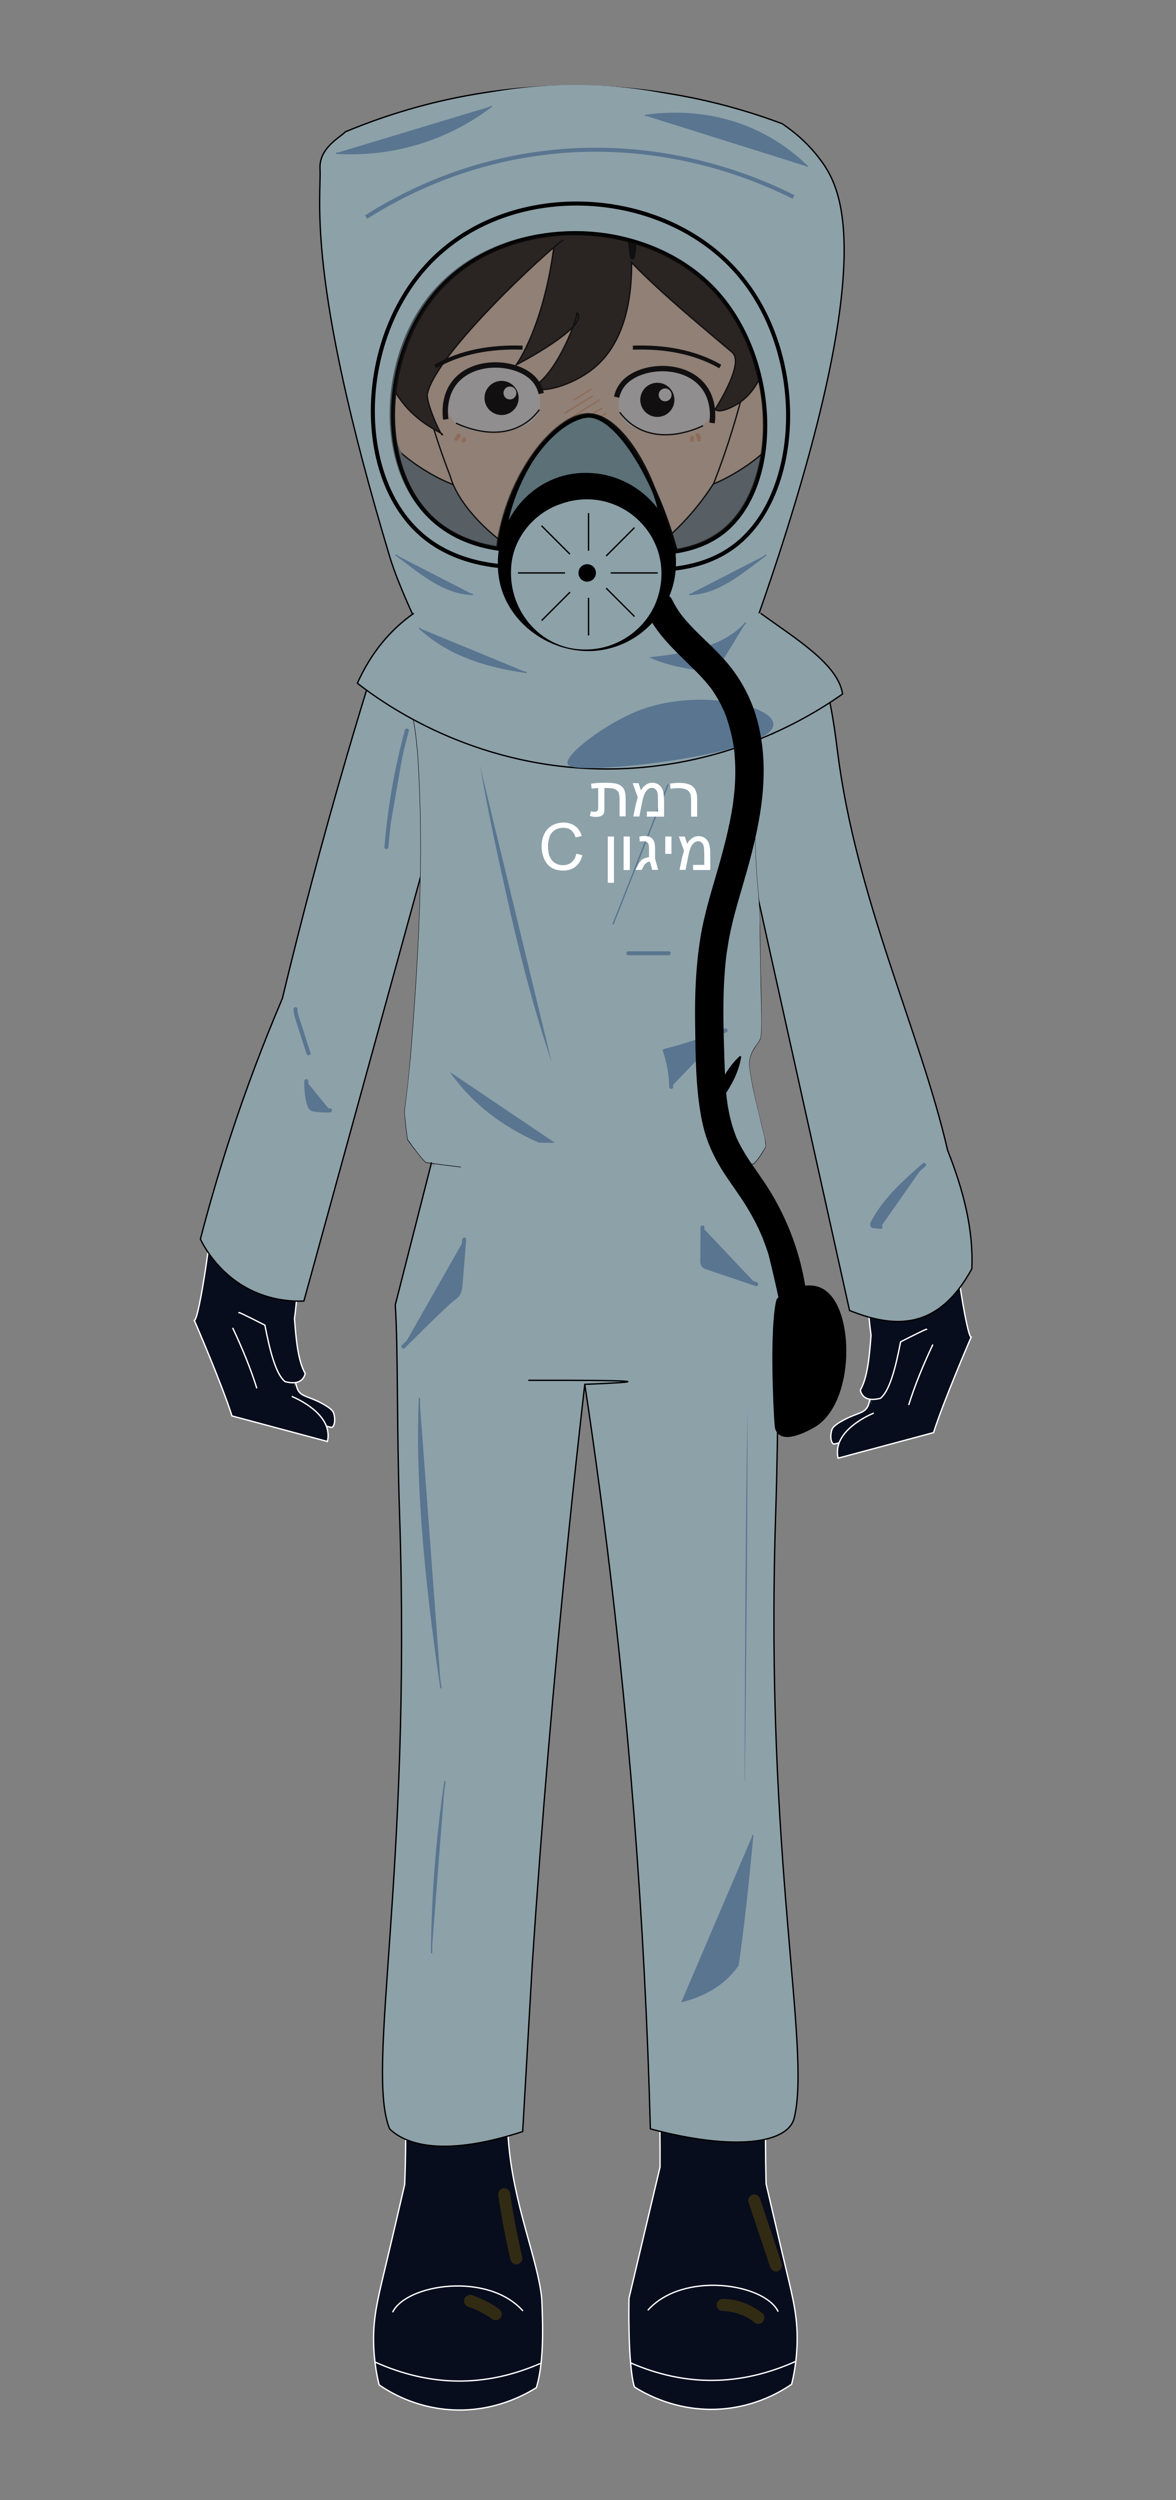 <?xml version="1.0" encoding="utf-8"?>
<!-- Generator: Adobe Illustrator 28.3.0, SVG Export Plug-In . SVG Version: 6.00 Build 0)  -->
<svg version="1.1" id="Layer_1" xmlns="http://www.w3.org/2000/svg" xmlns:xlink="http://www.w3.org/1999/xlink" x="0px" y="0px"
	 viewBox="0 0 875 1859" style="enable-background:new 0 0 875 1859;" xml:space="preserve">
<rect x="0" y="0" width="875" height="1859" fill="#808080" stroke="none"/>
<style type="text/css">
	.st0{fill:none;stroke:#000000;stroke-miterlimit:10;}
	.st1{fill:#8DA1A9;stroke:#000000;stroke-miterlimit:10;}
	.st2{fill:#FFE3CB;stroke:#000000;stroke-miterlimit:10;}
	.st3{fill:#8DA1A9;}
	.st4{fill:#FFB995;}
	.st5{fill:#332C26;}
	.st6{fill:#332C26;stroke:#000000;stroke-miterlimit:10;}
	.st7{fill:none;stroke:#FFB995;stroke-miterlimit:10;}
	.st8{stroke:#000000;stroke-miterlimit:10;}
	.st9{fill:#FF3858;}
	.st10{fill:#FFFFFF;stroke:#000000;stroke-miterlimit:10;}
	.st11{fill:#080D1D;stroke:#FFFFFF;stroke-miterlimit:10;}
	.st12{fill:none;stroke:#FFFFFF;stroke-miterlimit:10;}
	.st13{fill:#10495B;}
	.st14{fill:#322B13;}
	.st15{fill:#FFFFFF;}
	.st16{fill:#FFB995;stroke:#000000;stroke-width:0.5;stroke-miterlimit:10;}
	.st17{fill:#080D1D;}
	.st18{fill:#597590;}
	.st19{fill:#597590;stroke:#597590;stroke-miterlimit:10;}
	.st20{fill:none;stroke:#597590;stroke-miterlimit:10;}
	.st21{fill:#304D37;stroke:#000000;stroke-miterlimit:10;}
	.st22{stroke:#000000;stroke-width:5;stroke-miterlimit:10;}
	.st23{fill:#5B7077;stroke:#000000;stroke-miterlimit:10;}
	.st24{fill:none;stroke:#597590;stroke-width:3;stroke-miterlimit:10;}
	.st25{stroke:#000000;stroke-width:7;stroke-miterlimit:10;}
	.st26{fill:none;stroke:#000000;stroke-width:3;stroke-miterlimit:10;}
	.st27{enable-background:new    ;}
	.st28{fill:none;stroke:#000000;stroke-width:4;stroke-miterlimit:10;}
	.st29{opacity:0.5;fill:#231F20;stroke:#000000;stroke-width:3;stroke-miterlimit:10;enable-background:new    ;}
</style>
<path class="st0" d="M396.8,1242.6"/>
<path class="st1" d="M544,512.7c9.3-24.2,21.7-58,35.1-98.9C651.5,191.7,626.2,141.1,612,121c-9.6-13.6-20.8-22.8-30-29
	c-34.5-13-93.1-30-167-28c-69.9,1.9-124.7,20.1-158,34c-3.6,4-19.6,11.8-18.9,27.3c1.1,23.6-10.9,79.9,51.9,288.7
	c6.9,22.9,23,55.9,42,96.7"/>
<path class="st2" d="M494.1,377.3c2.6,23.5-6,13-8,90c-2.9,9.3-9,25.8-22,43c-10,13.2-18.6,24.6-30,25c-18.9,0.7-33.6-29.6-40-43
	c-13.5-28-6-64-11-106C404.1,360.1,451.8,353.4,494.1,377.3z"/>
<g>
	<path class="st3" d="M548.7,880.4c2-4.3,6.3-15.2,1.4-22c-3.4-4.7-9.7-5.5-12-5.8c-54.9-6.9-12.3-12-90.7-13.6
		c-40.5-0.8-83.1-1-118.6,18.5c-1.8,1-3.6,2.1-4.7,3.8c-0.9,1.5-1.1,3.3-1.3,5c-3.1,30.5-3.3,61.3-0.4,91.9
		c0.8,8.4,1.8,16.8,4.8,24.7c4.3,11.3,12.5,20.7,20.5,29.8c3.9,4.5,8.1,9.1,13.5,11.5c6.3,2.7,13.5,2.1,20.4,2.4
		c10,0.4,19.8,2.8,29.8,3.8c10,1.1,20.5,0.6,29.3-4.2c5.9-3.2,10.6-8.2,15.2-13.1c13.2-14,26.4-28.1,38.1-43.4
		c4.2-5.5,8.2-11.1,12.9-16c5.4-5.6,11.8-10.2,16.8-16.2c6.2-7.4,10.1-16.4,13.9-25.3c3.6-8.5,8.1-20.3,11.8-35"/>
</g>
<g>
	<path class="st4" d="M385.6,385.8c12-6.4,36.5-17.3,68.3-16.1c16.8,0.6,30.7,4.4,40.7,8.1c-2,15-4,30-6,45c0,0-23,18.8-36.3,23
		c-17.2,5.5-32.9,4.9-46.6,4.2c-8.4-0.4-15.4-1.4-20.1-2.2"/>
</g>
<path class="st5" d="M583.1,268.3c5.5-8.1,19.2-30.4,20-60.4c1.1-44.8-27-90.6-65.7-110.2c-40.8-20.6-103.7-19.9-103.7-20.2
	c0-0.2,1.5-0.2,3.4-0.2c13-0.3,26.4-2.7,26.3-3.9c0-1-9.8-2.1-41.3-3.1c-135,32.9-165.4,39.2-165.7,38.1
	c-0.6-2.1,123.9-10.3,124.2-10.2c0,0,0.2,0,0.4,0.1h0.1c-11.7-5.3-27.5-9.8-45-7c-37.1,5.9-68.2,42.2-77,91
	c1.4,26.9,8.7,77.9,47,115C382.8,371.7,532.9,341.5,583.1,268.3z"/>
<path class="st2" d="M281.1,259.3c-10.4,4.6-10.1,25.5-10,28c1.1,43.2,55.5,68.4,59,70c12,5.4,24.6,11,30,6c10.4-9.7-12.7-53-40-81
	C310.7,272.7,292.7,254.2,281.1,259.3z"/>
<path class="st2" d="M584.5,259.8c10.4,4.6,10.1,25.5,10,28c-1.1,43.2-55.5,68.4-59,70c-12,5.4-24.6,11-30,6
	c-10.4-9.7,12.7-53,40-81C554.9,273.1,572.9,254.6,584.5,259.8z"/>
<path class="st2" d="M307.1,244.3c3,48,28,110,28,110s9,45,99,83c15.4-5.6,63.5-25.5,97-78c21-54,31.3-104.7,30-121
	c-9-56.7-54.2-130.1-123-132C365.9,104.4,314.7,182.7,307.1,244.3z"/>
<path class="st6" d="M413.1,175.3c-7,66-29,96-29,96s56-29,45-39c1.8,1.5-14,45-32,55c4.7,6.2,28.7-0.8,44-13
	c43.4-34.5,25.7-117.1,23-129"/>
<path class="st6" d="M444.1,161.3c14,28.9,62.1,68.1,100.6,100.6c6.9,5.8-1.4,24.2-12.6,42.5c3.3,3.1,12.2-1.6,14.1-2.6
	c14.7-7.7,24.6-25.2,24.9-47.4"/>
<path class="st0" d="M307.1,294.2"/>
<path class="st5" d="M572.1,248.3c16.7-14.2-7.7-108.5-76-144c-65-33.8-154.9-6.6-191,51c-20.8,33.2-27.4,81.6-11,92
	c28.8,18.3,125-83.9,136.5-72.5c5,4.9-11.1,26.2-4.5,32.5c7,6.7,25.9-16.2,49.5-12.5c23.3,3.7,24.2,29.1,59,46
	C544.1,245.4,564,255.2,572.1,248.3z"/>
<g>
	<g>
		<path d="M413.5,174.5c0.8-3.6,1.2-7.4,1.1-11.1c0-1.1-1.3-2-2.3-1.3c-3.4,2.4-6.5,5.1-9.2,8.2c-0.5,0.6-0.6,1.5,0,2.1
			c0.5,0.5,1.6,0.6,2.1,0c2.5-2.9,5.4-5.6,8.6-7.8c-0.8-0.4-1.5-0.9-2.3-1.3c0,3.5-0.3,6.9-1,10.3c-0.2,0.8,0.2,1.6,1,1.9
			C412.4,175.7,413.3,175.3,413.5,174.5L413.5,174.5z"/>
	</g>
</g>
<g>
	<path d="M470.5,191.4c-0.7,0-0.8-7.3-3.1-21.8c-1.4-9.1-3-16.6-4.1-21.7c2.7,4.6,6.1,11.5,7.8,20.4
		C473.3,180.3,471.5,191.4,470.5,191.4z"/>
	<g>
		<path d="M470.5,189.9c0.4,0,1,0.5,1.1,0.6c0,0,0.1,0.4,0.1,0.1c0-0.2-0.1-0.4-0.1-0.6c-0.2-0.8-0.2-1.1-0.3-1.8
			c-0.3-2.3-0.5-4.7-0.8-7c-0.9-7.8-2.1-15.6-3.6-23.3c-0.7-3.5-1.4-7-2.2-10.5c-0.9,0.4-1.8,0.8-2.7,1.2c4.1,7,7,14.7,8,22.8
			c0.6,4.3,0.7,8.8,0.4,13.1c-0.1,1.4-0.2,2.9-0.5,4.2c-0.1,0.5-0.2,0.9-0.4,1.4c-0.1,0.3-0.1,0.1-0.1,0.2c0,0.1,0,0.1-0.1,0.1
			c0.2-0.3,0.4-0.4,0.7-0.5c-1.9,0.3-1.1,3.2,0.8,2.9c1.5-0.3,1.8-2.8,2-4c0.5-3,0.7-6.1,0.7-9.1c0-8-1.4-15.9-4.4-23.4
			c-1.3-3.2-2.8-6.3-4.6-9.3c-0.9-1.5-3.1-0.5-2.7,1.2c1.7,7.6,3.1,15.2,4.3,22.9c0.9,6.1,1.5,12.3,2.3,18.5c0.2,1.4,0.3,3.1,2,3.3
			C472.5,193.1,472.4,190.1,470.5,189.9z"/>
	</g>
</g>
<g>
	<g>
		<path d="M576.7,249.3c0-3.5,0-7,0-10.6c0-0.8-0.7-1.5-1.5-1.5s-1.5,0.7-1.5,1.5c0,3.5,0,7,0,10.6c0,0.8,0.7,1.5,1.5,1.5
			S576.7,250.1,576.7,249.3L576.7,249.3z"/>
	</g>
</g>
<g>
	<g>
		<path d="M345.9,94.5c9-0.7,18.2-0.3,27.1,1c1.9,0.3,2.7-2.6,0.8-2.9c-9.2-1.4-18.6-1.8-27.9-1.1C344,91.6,344,94.6,345.9,94.5
			L345.9,94.5z"/>
	</g>
</g>
<g>
	<g>
		<path d="M454.7,135.6c-1.7-3.5-4.8-6.1-8.4-7.3c-0.7-0.2-1.7,0.3-1.9,1.1c-0.2,0.8,0.2,1.6,1,1.9c0.2,0.1,0.4,0.1,0.6,0.2
			c0.2,0.1,0.2,0.1,0,0c0.1,0,0.2,0.1,0.3,0.1c0.4,0.2,0.8,0.4,1.1,0.6c0.4,0.2,0.7,0.4,1,0.7c0.1,0.1,0.1,0.1,0.2,0.2
			c0.3,0.2-0.2-0.2,0.1,0.1c0.2,0.1,0.3,0.3,0.5,0.4c0.3,0.3,0.6,0.6,0.9,0.8c0.1,0.1,0.3,0.3,0.4,0.5c0.1,0.1,0.1,0.1,0.2,0.2
			c0,0.1,0.3,0.3,0,0.1c0.5,0.6,1,1.4,1.3,2.1c0.3,0.7,1.4,0.9,2,0.5C454.9,137.2,455,136.4,454.7,135.6L454.7,135.6z"/>
	</g>
</g>
<g>
	<g>
		<path d="M536.8,135.3c8.2,14.5,15.5,29.6,21.8,45.1c0.7,1.8,3.6,1,2.9-0.8c-6.4-15.7-13.8-31-22.1-45.8
			C538.5,132.1,535.9,133.6,536.8,135.3L536.8,135.3z"/>
	</g>
</g>
<g>
	<g>
		<path d="M290.3,196c0.5-4,2.2-7.7,3.9-11.4c1.8-3.8,3.6-7.7,5.5-11.4c3.7-7.5,7.6-14.9,11.8-22.2c1-1.7-1.6-3.2-2.6-1.5
			c-4.2,7.4-8.2,15-12,22.7c-1.9,3.8-3.7,7.6-5.5,11.5c-1.7,3.7-3.4,7.6-4,11.7c-0.1,0.8,0.2,1.6,1,1.9
			C289.1,197.2,290.1,196.8,290.3,196L290.3,196z"/>
	</g>
</g>
<path class="st7" d="M283.1,273.3c-1.2,3.8-3.1,11.6-1,21c1.4,6.3,4,11.1,6,14"/>
<path class="st7" d="M584.2,272.2c1.2,3.8,3.1,11.6,1,21c-1.4,6.3-4,11.1-6,14"/>
<path class="st8" d="M483.1,367.3c-6.7-0.6-82.7,6.4-92,12c-12.7,7.7,18.5,41.7,47,41C471.5,419.5,498.4,368.8,483.1,367.3z"/>
<path class="st9" d="M484.1,385.3c-25.1-3-44.5-1.3-58,1c0,0-2.7,0.5-35,7l0,0c0,0,19,28,50,27C455.1,418.3,472.1,406.3,484.1,385.3
	z"/>
<path class="st10" d="M400.1,383.3c21.8-3.9,61.4-4.5,77-10c2.7-0.9,3.8-5.3,2-6c-4.4-1.8-84.9,9.1-85,11
	C394.1,379,393.7,384.5,400.1,383.3z"/>
<path class="st11" d="M384.1,1490.3c0,0-9.5,47.4-6,99c3.3,49,22.2,90.4,25,120c1.2,25.4,1.1,49-4,66c-8.1,5.1-32,18.7-64.5,16.4
	c-25.9-1.8-44.3-12.8-52.5-18.4c-1.6-6.4-3.5-16.1-4-28c-0.9-19.9,2.5-34.1,8-57c3-12.6,7.9-33.2,15-64c1.8-44.7,0.5-87.9-5-129
	C323.6,1501.3,353.2,1498.4,384.1,1490.3z"/>
<path class="st12" d="M389.1,1718.3c-26.1-29.4-87-20-97,1"/>
<path class="st12" d="M279.1,1756.3c41,18.4,82,18.9,123,1"/>
<path class="st11" d="M487.1,1490.3c1.5,21.2,2.6,43.3,3.3,66c0.6,18.8,0.8,37.2,0.7,55c-7.7,32.5-15.4,65-23.1,97.5
	c0,0-1.1,49,4,66c8.1,5.1,32,18.7,64.5,16.4c25.9-1.8,44.3-12.8,52.5-18.4c1.6-6.4,3.5-16.1,4-28c0.9-19.9-2.5-34.1-8-57
	c-3-12.6-7.8-33.2-15-64c-0.5-21.1-0.6-43.1-0.2-65.8c0.5-26.3,1.7-51.6,3.3-75.7c-6.5,4.5-20.7,13.1-40.8,15.3
	C510.8,1499.9,494.3,1493.6,487.1,1490.3z"/>
<path class="st12" d="M482,1717.8c26.1-29.4,87-20,97,1"/>
<path class="st12" d="M592,1755.8c-41,18.4-82,18.9-123,1"/>
<g>
	<path class="st13" d="M375.1,1631.5c2.4,16,5.4,31.9,9.1,47.7"/>
	<g>
		<path class="st14" d="M370.8,1632.7c2.4,16,5.4,31.9,9.1,47.7c0.5,2.3,3.3,3.9,5.5,3.1c2.4-0.8,3.7-3.1,3.1-5.5
			c-3.7-15.8-6.7-31.7-9.1-47.7c-0.4-2.3-3.4-3.8-5.5-3.1C371.4,1628,370.4,1630.2,370.8,1632.7L370.8,1632.7z"/>
	</g>
</g>
<g>
	<path class="st15" d="M561.2,1636.2c5.4,16.1,10.8,32.3,16.2,48.4"/>
	<g>
		<path class="st14" d="M556.9,1637.3c5.4,16.1,10.8,32.3,16.2,48.4c0.8,2.2,3.1,3.9,5.5,3.1c2.2-0.7,3.9-3.2,3.1-5.5
			c-5.4-16.1-10.8-32.3-16.2-48.4c-0.8-2.2-3.1-3.9-5.5-3.1C557.8,1632.5,556.1,1634.9,556.9,1637.3L556.9,1637.3z"/>
	</g>
</g>
<g>
	<path class="st15" d="M349.7,1710.8c6.8,2.2,13.2,5.5,19,9.7"/>
	<g>
		<path class="st14" d="M348.5,1715.2c0.9,0.3,1.7,0.6,2.6,0.9c0.4,0.2,0.9,0.3,1.3,0.5c0.2,0.1,1.6,0.7,0.5,0.2
			c1.6,0.6,3.1,1.4,4.6,2.2c3.1,1.6,6.1,3.5,9,5.5c1.9,1.4,5.1,0.4,6.2-1.6c1.2-2.3,0.4-4.7-1.6-6.2c-6.1-4.4-13-7.8-20.1-10.2
			c-2.2-0.7-5,0.9-5.5,3.1C344.8,1712.1,346.1,1714.3,348.5,1715.2L348.5,1715.2z"/>
	</g>
</g>
<g>
	<path class="st15" d="M537.6,1713.8c9.6,0.1,19.1,3.5,26.5,9.6"/>
	<g>
		<path class="st14" d="M537.6,1718.3c1.1,0,2.2,0.1,3.4,0.2c0.3,0,0.6,0.1,0.8,0.1c0.4,0,0.5,0.1,0.1,0c0.6,0.1,1.1,0.2,1.7,0.3
			c2.3,0.4,4.5,1,6.7,1.8c0.5,0.2,1,0.4,1.6,0.6c0.7,0.2-0.6-0.3,0.1,0c0.3,0.1,0.5,0.2,0.8,0.3c1,0.5,2,1,3,1.5s1.9,1.1,2.9,1.8
			c0.5,0.3,0.9,0.6,1.4,1c0.1,0,0.7,0.5,0.4,0.3c-0.4-0.3,0.6,0.4,0.5,0.4c1.8,1.5,4.6,1.9,6.4,0c1.5-1.6,2-4.8,0-6.4
			c-8.4-6.8-18.8-10.8-29.7-10.9c-2.3,0-4.6,2.1-4.5,4.5C533.2,1716.2,535.1,1718.2,537.6,1718.3L537.6,1718.3z"/>
	</g>
</g>
<line class="st7" x1="440.1" y1="289.3" x2="427.1" y2="297.3"/>
<line class="st7" x1="441.1" y1="294.3" x2="420.1" y2="307.3"/>
<line class="st7" x1="446.1" y1="297.3" x2="419.1" y2="314.3"/>
<line class="st7" x1="448.1" y1="303.3" x2="420.1" y2="320.3"/>
<line class="st7" x1="451.1" y1="307.3" x2="422.1" y2="324.3"/>
<path class="st16" d="M434.1,333.8c-0.2,4-0.3,8-0.5,12c-1.8-1.7-3.7-3.3-5.5-5"/>
<g>
	<g>
		<path class="st4" d="M340,323.1c-0.6,0.8-1.2,1.6-1.8,2.5c-0.1,0.2-0.2,0.4-0.2,0.6s0,0.4,0,0.6c0.1,0.4,0.4,0.7,0.7,0.9
			c0.4,0.2,0.8,0.3,1.2,0.1c0.1,0,0.2-0.1,0.4-0.1c0.2-0.1,0.4-0.3,0.5-0.5c0.6-0.8,1.2-1.6,1.8-2.5c0.1-0.2,0.2-0.4,0.2-0.6
			s0-0.4,0-0.6c-0.1-0.4-0.4-0.7-0.7-0.9c-0.4-0.2-0.8-0.3-1.2-0.1c-0.1,0-0.2,0.1-0.4,0.1C340.3,322.7,340.2,322.9,340,323.1
			L340,323.1z"/>
	</g>
</g>
<g>
	<g>
		<path class="st4" d="M344,325.9c-0.2,0.3-0.4,0.6-0.6,0.9c-0.1,0.2-0.2,0.4-0.2,0.6s0,0.4,0,0.6s0.1,0.4,0.3,0.5
			c0.1,0.2,0.2,0.3,0.4,0.4c0.1,0,0.2,0.1,0.4,0.1c0.3,0.1,0.5,0.1,0.8,0c0.1,0,0.2-0.1,0.4-0.1c0.2-0.1,0.4-0.3,0.5-0.5
			c0.2-0.3,0.4-0.6,0.6-0.9c0.1-0.2,0.2-0.4,0.2-0.6s0-0.4,0-0.6s-0.1-0.4-0.3-0.5c-0.1-0.2-0.2-0.3-0.4-0.4c-0.1,0-0.2-0.1-0.4-0.1
			c-0.3-0.1-0.5-0.1-0.8,0c-0.1,0-0.2,0.1-0.4,0.1C344.3,325.5,344.1,325.6,344,325.9L344,325.9z"/>
	</g>
</g>
<g>
	<g>
		<path class="st4" d="M513.5,325.7c0,0.5,0,1,0,1.5c0,0.2,0,0.4,0.1,0.6s0.2,0.4,0.3,0.5s0.3,0.2,0.5,0.3c0.2,0.1,0.4,0.1,0.6,0.1
			c0.1,0,0.3,0,0.4,0c0.2-0.1,0.5-0.2,0.7-0.4c0.3-0.3,0.4-0.6,0.4-1.1s0-1,0-1.5c0-0.2,0-0.4-0.1-0.6s-0.2-0.4-0.3-0.5
			s-0.3-0.2-0.5-0.3c-0.2-0.1-0.4-0.1-0.6-0.1c-0.1,0-0.3,0-0.4,0c-0.2,0.1-0.5,0.2-0.7,0.4C513.6,324.9,513.5,325.3,513.5,325.7
			L513.5,325.7z"/>
	</g>
</g>
<g>
	<g>
		<path class="st4" d="M518,324.5L518,324.5c0-0.1-0.1-0.2-0.2-0.3c0.2,0.3,0.4,0.7,0.6,1c0-0.1-0.1-0.2-0.2-0.4
			c0.2,0.4,0.3,0.8,0.3,1.3c0-0.1,0-0.3,0-0.4c0,0.4,0,0.8,0,1.1c0,0.4,0.2,0.8,0.4,1.1c0.3,0.3,0.7,0.5,1.1,0.4
			c0.4,0,0.8-0.1,1.1-0.4c0.1-0.1,0.2-0.2,0.2-0.3c0.1-0.2,0.2-0.5,0.2-0.8c0.1-0.8,0-1.5-0.2-2.2c-0.1-0.4-0.3-0.8-0.5-1.2
			c-0.2-0.4-0.5-0.7-0.7-1.1c-0.2-0.3-0.7-0.4-1.1-0.4c-0.4,0-0.8,0.2-1.1,0.4c-0.3,0.3-0.5,0.7-0.4,1.1c0,0.1,0,0.3,0,0.4
			C517.7,324.1,517.8,324.3,518,324.5L518,324.5z"/>
	</g>
</g>
<path class="st6" d="M419.1,178.3c-12.8,8.9-94,84-101,114c-2,5,9.6,31.4,11,31c0.1,0,0.1-0.1,0.1-0.1c0.7-2.6-54.9-18.4-44.1-91.9"
	/>
<path class="st17" d="M220.1,907.3c-9.3-23-46.9-35.5-58-25c-6.6,6.2-0.4,17,7.5,51.5c14.7,64.2,7.8,94.4,28.5,104.5
	c1.9,0.9,10.5,5.1,16.5,1.5c13.1-8-7.1-41.6,0.5-91.5C218.6,925.2,224.9,919.3,220.1,907.3z"/>
<path class="st11" d="M214.1,1047.3c0,0,27,14,33,14c1.7-1.4,2-4,1.9-6.3c0,0,0-2.4-0.9-4.7c-1.6-4-13-9-13-9
	c-7.7-3.3-10.7-3.6-13-7c-1.4-2.1-2-6-2-6"/>
<path class="st11" d="M158.6,885.8c0.7,21.7-10.5,95.9-14,96c0,0,20.3,46.8,28,71l71,19c0.5-2,0.6-3.8,0.5-5.5
	c-0.9-16.9-24.3-26.9-27-28"/>
<path class="st11" d="M220.1,919.3c4,29-1,61-1,61c1.2,15.7,2.5,31.3,8,41c-1.7,6.5-7.1,8-15,6c-6.8-5.5-11.2-22.3-15-42
	c0,0-19.2-9.8-19.4-9.4c0,0,0.1,0.2,0.4,0.4"/>
<path class="st12" d="M173.1,987.3c7.1,15,13.3,30,18,45"/>
<path class="st17" d="M647.1,919.7c9.3-23,46.9-35.5,58-25c6.6,6.2,0.4,17-7.5,51.5c-14.7,64.2-7.8,94.4-28.5,104.5
	c-1.9,0.9-10.5,5.1-16.5,1.5c-13.2-8,7.1-41.6-0.5-91.5C648.6,937.6,642.2,931.7,647.1,919.7z"/>
<path class="st11" d="M653.1,1059.7c0,0-27,14-33,14c-1.7-1.4-2-4-1.9-6.3c0,0,0-2.4,0.9-4.7c1.5-4,13-9,13-9c7.7-3.3,10.7-3.6,13-7
	c1.5-2.1,2-6,2-6"/>
<path class="st11" d="M708.6,898.2c-0.7,21.7,10.5,95.9,14,96c0,0-20.3,46.8-28,71l-71,19c-0.5-2-0.6-3.8-0.5-5.5
	c0.9-16.9,24.3-26.9,27-28"/>
<path class="st11" d="M647.1,931.7c-4,29,1,61,1,61c-1.2,15.7-2.5,31.3-8,41c1.7,6.5,7.1,8,15,6c6.8-5.5,11.2-22.3,15-42
	c0,0,19.2-9.8,19.4-9.4c0,0-0.1,0.2-0.4,0.4"/>
<path class="st11" d="M694.1,999.7c-7.1,15-13.3,30-18,45"/>
<path class="st1" d="M488,465.7c40.5,9.2,81,18.4,121.4,27.6c7.8,21.5,11,43.3,13.7,65.1c13.9,110.5,61.5,208.2,82,297
	c11.6,29.3,19.3,58.7,18,88c-25.1,45.8-57.2,44.5-91,31c-29-130.7-58-261.3-87-392"/>
<path class="st1" d="M387,466.7c-35.6,7.5-71.2,15.1-106.9,22.7c-7.8,24.9-15.5,50.2-23,76c-17.6,60.5-33.2,119.5-47,177
	c-13.6,31.9-27,66.9-39.4,104.9c-8.3,25.7-15.5,50.4-21.6,74.1c3.4,6.8,14.9,27.7,40,39c15.2,6.8,29.1,7.3,37,7
	c36.3-132,72.7-264,109-396"/>
<g>
	<path class="st3" d="M304.2,523.3c16.3,41.3,6.3,236-3.1,301c-0.8,3.5,2.1,23,2.1,23s10.6,14.8,13.7,17c33.4,4.9,71.9,8.5,114.6,9
		c48.7,0.6,92.2-2.9,129.3-8c4.4-4.5,7-9,8.4-12c3.3,0.2-8.1-33-11.6-60c-1.5-11.2,7.9-18.1,8.4-22c1.5-11.2-0.3-36.7-0.6-86.5
		c-0.1-17.5-4-41.9-3.8-78c0.1-21.7,1.5-53.1,8.6-91.5"/>
	<path d="M304.4,523.3c4.3,11.9,5.3,24.6,6.5,37.1c5,75.4,0.7,151.2-5.4,226.4c-1.2,12.5-2.5,25.1-4.2,37.5
		c-0.4,3.8,0.3,7.7,0.6,11.5c0.4,3.8,1,7.9,1.5,11.4c2.1,3,4.3,5.9,6.5,8.8c2.2,2.8,4.5,6,7.1,8.2c40.3,5.8,81.1,9,121.9,8.9
		c40.6-0.1,82-2.9,121.8-7.9c3.5-3.5,6.2-7.8,8.5-12c0.3,0,0.4-0.5,0.5-0.9c-0.4-6.7-2.6-13.1-4-19.6c-1.7-6.9-3.4-13.9-4.9-20.8
		c-1.1-5.2-2.1-10.5-2.9-15.8c-1.1-5.3-0.3-10.9,2.5-15.5c1.6-3.2,4.4-5.7,5.5-9.1c0.9-7.1,0.6-14.2,0.5-21.3
		c-0.5-20.7-1-43.6-1.1-64.2c0-7.1-0.6-14.2-1.1-21.4c-4.7-49.7-3.4-100.1,5.9-149.2h0.2c-9.3,49.1-10.6,99.5-5.9,149.2
		c1.8,21.3,1,42.8,1.8,64.2c0.2,7.6,0.6,24.7,0.5,32.1c0,3.6-0.1,7.1-0.6,10.7c-0.2,0.9-0.7,1.7-1.1,2.5c-1.4,2.2-3.1,4.4-4.4,6.7
		c-2.8,4.6-3.6,10.1-2.5,15.4c0.8,5.3,1.8,10.5,2.9,15.8c2.2,10.5,4.9,20.8,7.4,31.2c0.6,3.3,1.8,6.6,1.4,9.9
		c-0.1,0.2-0.3,0.5-0.6,0.5l0.1-0.1c-2.1,4.4-5,8.5-8.4,12.1c-40.4,6-81.3,8.6-122.1,8.2c-40.8-0.4-81.5-3.4-121.9-9.2
		c-2.8-2.4-4.9-5.4-7.2-8.3c-2.2-2.9-4.5-5.8-6.6-8.8c-0.9-6.7-1.9-13.4-2.2-20.1c0-1,0-2,0.1-2.9c1.8-12.5,3.1-25,4.2-37.5
		c6.1-75.2,10.4-151,5.4-226.3c-1.2-12.5-2.2-25.2-6.5-37.1C304.1,523.4,304.4,523.3,304.4,523.3L304.4,523.3z"/>
</g>
<path class="st3" d="M372.1,523.3c-3.6-10.7-16.3-15.5-26-14c-16.1,2.6-27.1,23.7-21,35c6,11,28.5,12.7,40,2
	C370.3,541.4,375.1,532.3,372.1,523.3z"/>
<path class="st3" d="M559.6,514.7c-3.4-11-17.2-16.1-27-15.9c-22,0.4-41.5,27.7-36,40c5.7,12.8,40.8,15.3,56-1.1
	C553.4,536.8,563,526,559.6,514.7z"/>
<path class="st1" d="M553.1,865.3c4.6,14.2,9.1,29.1,13.3,44.7c5.8,21.3,10.7,41.8,14.7,61.3c-2.6,33.6-1.8,88.2-4,155.5
	c-8.2,255.9,26.7,395.8,13.8,448.1c-4.7,18.9-44.4,24.7-107,8c-4-152.1-15.8-311.2-37.8-476.4c-3.5-26-7.1-51.7-11-77.2
	c-17.7-0.7-35.3-1.3-53-2"/>
<path class="st1" d="M321.1,864.3c-9,35.3-18,70.7-27,106c2.2,33.8,1,88.4,3.2,155.4c8.9,269.8-25.4,413.2-7.4,457.2
	c12.9,12.6,42.2,20.5,99,2c2.4-41.9,4.8-83.7,7.2-125.6c6.9-103.9,15.8-210.1,26.9-318.4c3.8-37.5,7.9-74.7,12.1-111.6
	c21.3-0.8,32-1.5,32-2c0-0.7-24.7-1.1-74-1"/>
<g>
	<path class="st18" d="M345.4,921.6c-1,11.6-1.9,23.2-2.9,34.8c-0.1,1.6-0.3,3.2-0.9,4.6c-1.2,2.7-3.5,4.1-4,4.5
		c-3.5,2.4-16.8,15.2-37.5,35.8"/>
	<g>
		<path class="st18" d="M343.9,921.6c-0.7,9-1.5,17.9-2.2,26.8c-0.2,2.2-0.4,4.5-0.5,6.7c-0.2,2-0.2,4-1.2,5.8
			c-0.9,1.6-2.2,2.6-3.7,3.7c-2.4,1.8-4.7,4-6.9,6c-3.9,3.7-7.8,7.4-11.6,11.1c-6.3,6.1-12.5,12.3-18.7,18.5
			c-1.4,1.4,0.8,3.5,2.1,2.1c9.8-9.7,19.5-19.5,29.5-28.9c2.3-2.2,4.7-4.4,7.2-6.4c-0.3,0.2,0.1-0.1,0.2-0.2
			c0.2-0.1,0.4-0.3,0.6-0.4c1.1-0.8,2-1.6,2.9-2.7c2.5-3.3,2.4-7.5,2.8-11.4c0.8-10.3,1.7-20.5,2.5-30.8
			C347,919.7,344,919.7,343.9,921.6L343.9,921.6z"/>
	</g>
</g>
<g>
	<path class="st18" d="M522.7,912.6c0,8.2-0.1,16.3-0.1,24.5c0,1.3,0,2.8,0.9,3.9c0.7,0.8,1.8,1.2,2.8,1.6
		c12.2,4.1,24.3,8.2,36.4,12.3"/>
	<g>
		<path class="st18" d="M521.2,912.6c0,4.8,0,9.6-0.1,14.5c0,2.5,0,4.9,0,7.3c0,1.9-0.3,4.2,0.4,6c0.7,1.9,2.2,2.8,4,3.4
			c2.3,0.8,4.7,1.6,7,2.4c4.7,1.6,9.3,3.1,14,4.7c5.3,1.8,10.6,3.6,15.8,5.4c1.8,0.6,2.6-2.3,0.8-2.9c-8.8-3-17.5-5.9-26.3-8.9
			c-2.1-0.7-4.3-1.4-6.4-2.2c-1.1-0.4-2.2-0.8-3.3-1.1c-0.8-0.3-1.8-0.5-2.4-1.1c-1.2-1.2-0.7-4-0.7-5.5c0-2.2,0-4.4,0-6.6
			c0-5.2,0.1-10.3,0.1-15.4C524.2,910.7,521.2,910.7,521.2,912.6L521.2,912.6z"/>
	</g>
</g>
<path class="st19" d="M312.1,1039.3c-2.5,55.3,2.9,127.3,16,216"/>
<path class="st19" d="M331.1,1324.3c-6.3,42.7-9.6,85.3-10,128"/>
<g>
	<path class="st18" d="M556.1,1046.3c-0.7,92.7-1.3,185.3-2,278"/>
	<path class="st18" d="M556.2,1046.3c0,90.3-0.9,187.6-2,278H554C554.3,1234,554.6,1136.4,556.2,1046.3L556.2,1046.3z"/>
</g>
<path class="st19" d="M560.1,1364.3c-3.4,36.3-7,69.9-11,97c-11.2,15.7-26,22.7-42,27"/>
<g>
	<path d="M551.5,785.6c-1.7,11.3-7.1,21.2-13.5,30.5c-2.2,3-4.6,5.9-7.5,8.5l-0.9-0.5c2.4-13.3,10.8-30,21-39
		C550.7,785.1,551.5,785.6,551.5,785.6L551.5,785.6z"/>
</g>
<g>
	<path class="st18" d="M357.1,569.3c16.1,82.1,33.1,158.7,53,219"/>
	<path class="st18" d="M357.2,569.3c14,69,28.5,138.1,48.8,205.5c1.4,4.5,2.8,9,4.2,13.5l-0.2,0.1c-12-35.6-21.5-72-30-108.7
		C371.8,643.2,363.4,605.8,357.2,569.3L357.2,569.3z"/>
</g>
<g>
	<path class="st18" d="M335.1,797.3c24.3,33.5,56.9,50.2,92,62"/>
	<path class="st18" d="M335.2,797.3c21.6,29.2,51.7,47.2,85.3,59.5l6.6,2.4l-0.1,0.2l-6.7-2.2c-24.4-8.4-48.1-20.5-66.9-38.5
		c-6.9-6.5-13-13.7-18.5-21.3L335.2,797.3L335.2,797.3z"/>
</g>
<line class="st20" x1="497.1" y1="583.3" x2="456.1" y2="687.3"/>
<path class="st0" d="M491.1,455.3"/>
<path class="st0" d="M491.1,446.3"/>
<path class="st0" d="M495.1,445.3"/>
<path class="st21" d="M532.1,438.3"/>
<g>
	<path class="st18" d="M539.8,766c-14.6,6.3-29.8,11.4-45.2,15.3c3.1,8.6,4.7,17.7,4.8,26.8"/>
	<g>
		<path class="st18" d="M539.1,764.8c-14.5,6.3-29.5,11.3-44.9,15.1c-0.7,0.2-1.3,1.1-1,1.8c3,8.5,4.6,17.4,4.7,26.5
			c0,1.9,3,1.9,3,0c-0.1-9.3-1.7-18.5-4.8-27.2c-0.4,0.6-0.7,1.2-1,1.8c15.6-3.9,30.8-9,45.6-15.4
			C542.3,766.6,540.8,764,539.1,764.8L539.1,764.8z"/>
	</g>
</g>
<g>
	<path class="st18" d="M467.6,708.8c10,0,20,0,30,0"/>
	<g>
		<path class="st18" d="M467.6,710.3c10,0,20,0,30,0c1.9,0,1.9-3,0-3c-10,0-20,0-30,0C465.6,707.3,465.6,710.3,467.6,710.3
			L467.6,710.3z"/>
	</g>
</g>
<g>
	<path class="st18" d="M302.8,543.1c-7.8,28.4-12.9,57.5-15.2,86.8"/>
	<g>
		<path class="st18" d="M301.3,542.7c-6.1,22.2-10.5,44.9-13.3,67.8c-0.8,6.5-1.4,12.9-2,19.4c-0.1,1.9,2.9,1.9,3,0
			c1.8-22.8,5.3-45.4,10.5-67.7c1.4-6.3,3-12.5,4.7-18.7C304.7,541.7,301.9,540.9,301.3,542.7L301.3,542.7z"/>
	</g>
</g>
<g>
	<path class="st18" d="M219.9,750.4c-0.1,2.4,0.6,4.7,1.4,6.9c2.8,8.6,5.6,17.3,8.4,25.9"/>
	<g>
		<path class="st18" d="M218.4,750.4c0,2.8,0.8,5.4,1.6,8c0.9,2.8,1.8,5.7,2.7,8.5c1.8,5.6,3.6,11.2,5.4,16.7c0.6,1.8,3.5,1,2.9-0.8
			c-1.8-5.4-3.5-10.8-5.2-16.3c-0.9-2.7-1.7-5.3-2.6-8c-0.9-2.7-1.9-5.3-1.9-8.2C221.4,748.4,218.4,748.4,218.4,750.4L218.4,750.4z"
			/>
	</g>
</g>
<g>
	<path class="st18" d="M687.6,866.2c-14.5,12.7-29.3,25.8-38.2,43c-0.3,0.7-0.7,1.5-0.2,2.1c0.3,0.4,0.9,0.5,1.4,0.5
		c1.5,0.2,3.1,0.3,4.7,0.5"/>
	<g>
		<path class="st18" d="M686.5,865.1c-13.7,12-27.8,24.4-36.9,40.5c-1,1.8-3.2,4.6-1.6,6.6c0.7,0.9,1.7,1,2.8,1.1
			c1.5,0.2,3,0.3,4.4,0.4c1.9,0.2,1.9-2.8,0-3c-1.1-0.1-2.2-0.2-3.3-0.3c-0.4,0-1.2,0.1-1.5-0.2c0,0,0.3-0.6,0.5-0.9
			c1-1.8,2-3.6,3.1-5.3c2.1-3.4,4.5-6.7,7-9.8c5.2-6.3,11-12.1,17-17.6c3.5-3.2,7-6.3,10.5-9.4C690.1,865.9,688,863.8,686.5,865.1
			L686.5,865.1z"/>
	</g>
</g>
<g>
	<path class="st18" d="M598.2,517.8c-8,8.9-15.9,17.9-23.7,27.1"/>
	<g>
		<path class="st18" d="M597.1,516.7c-8,8.9-15.9,17.9-23.7,27.1c-1.2,1.5,0.9,3.6,2.1,2.1c7.7-9.2,15.6-18.2,23.7-27.1
			C600.5,517.4,598.4,515.3,597.1,516.7L597.1,516.7z"/>
	</g>
</g>
<g>
	<path class="st18" d="M227.9,803.9c-0.2,5.8,0.5,11.7,2.1,17.2c0.3,1.1,0.7,2.3,1.6,3c0.8,0.6,1.8,0.8,2.8,1
		c3.7,0.5,7.4,0.7,11.2,0.5"/>
	<g>
		<path class="st18" d="M226.4,803.9c-0.1,3.3,0.1,6.6,0.5,9.9c0.4,3,0.9,6.3,2.1,9.1c0.5,1.2,1.2,2.3,2.4,2.9
			c1.3,0.7,2.8,0.8,4.3,1c3.3,0.4,6.6,0.5,9.9,0.3c1.9-0.1,1.9-3.1,0-3c-2.9,0.1-5.8,0.1-8.7-0.2c-1.2-0.1-2.6-0.2-3.7-0.6
			c-1.1-0.4-1.4-1.4-1.7-2.4c-1.6-5.5-2.3-11.3-2.1-17C229.4,801.9,226.4,801.9,226.4,803.9L226.4,803.9z"/>
	</g>
</g>
<path class="st3" d="M291.4,320.5c-0.7-11.8-2.6-64.2,35-105c43.5-47.2,120.4-57.9,177-23c45,27.7,70.5,80,67,135
	c10.5-21.1,31.7-71.1,25.1-136c-4.8-47.4-22.5-82.6-34.1-102c-26.1-10.6-61-21.3-103-25c-94.5-8.3-168.4,23.9-203,42
	c-1.7,28.8-1.3,65.5,5.6,107.4C268.2,257.2,280.2,293.2,291.4,320.5z"/>
<path class="st22" d="M488,467.7c11.7,2.7,23.3,5.3,35,8c-11.7,19-23.3,38-35,57c-16.1,19.2-39.1,22.6-66,17c-16-0.6-30-9.7-43-23
	c-12.6-10.6-21.9-29.5-31-49c12.3-3,27-8,37-9c2,14.2,6.7,28.7,22,44c3.9,1.6,29.2,11.7,52-1c1.9-1.1,10.7-6.1,18.2-16.5
	C485,484.2,487.2,473.2,488,467.7z"/>
<rect x="343" y="849.7" class="st3" width="200" height="35"/>
<path class="st3" d="M323,487.7c-4.2-2.8-7.1-9-5-13c2.5-4.8,11.4-4.7,17-2c3.8,1.8,8.8,6.1,8,10C341.9,488,330.1,492.4,323,487.7z"
	/>
<g>
	<path d="M550.1,504c-16.5,13-32.7,26.6-48.3,40.8"/>
</g>
<g>
	<path class="st18" d="M340.9,513.3c4.2,6.9,9.5,13.2,15.5,18.5"/>
	<g>
		<path class="st18" d="M339.6,514c4.3,7,9.6,13.3,15.8,18.8c1.4,1.3,3.6-0.8,2.1-2.1c-6-5.3-11.1-11.4-15.3-18.2
			C341.1,510.9,338.5,512.4,339.6,514L339.6,514z"/>
	</g>
</g>
<path class="st3" d="M526.2,484.2h30v-8c-8.7-1-17.3-2-26-3C528.8,476.8,527.5,480.5,526.2,484.2z"/>
<path class="st3" d="M268.4,147.4c4-0.6,12.3,3.9,12.8,9.1c0.1,1.2-0.1,2.5-0.8,3.9c-40,82.5,43.8,234.3,49,235
	c0.2,0,2.6,0.3,2.6,0.6c0,0.6-15.8,0.7-19.6,0.4c-30.5-2.5-61.5-97.9-58-191C254.7,197.5,256.8,149.1,268.4,147.4z"/>
<path class="st3" d="M586.4,117.4c-11.2-2.9-28.1,11.9-28,12c0,0.1,2.8-0.7,5-3c0,0,1.3-1.3,4.3-7.6l0,0l0,0c0.3,0.8-7,6.4-9.3,5.5
	c-3.5-1.4,30.6,2.8,32,66c0.6,26.5,1.3,59.8-17,124c0,0-17.8,82.3-40.9,85.6c-0.3,0-2.6,0.3-2.6,0.6c0,0.9,27.1,0.4,29.6-0.6
	c30.4-11.7,40-80.3,44.5-124.2C609.3,225.4,612.2,124.2,586.4,117.4z"/>
<path class="st3" d="M586.4,122.4c-8.4-2.5-16.3,4.2-23,8c-6.4,3.6,26.1,26.1,27,74c0.1,3.6,6.8,2.5,10,1
	C616.3,197.9,611.2,130,586.4,122.4z"/>
<path class="st23" d="M479.9,439c-22.3,24.5-73.8,24.9-94,2c-32.5-36.9,17.2-132.9,51-132C469.2,309.9,515.3,400.1,479.9,439z"/>
<path class="st3" d="M478.9,554c34.1-16.1,66.8-54.7,58-80c-16.3-47.1-178.2-55.3-200-9c-11.5,24.5,15,66.5,48,86
	C428.7,576.8,473.5,556.5,478.9,554z"/>
<path class="st19" d="M351.9,442c-22-0.5-39.4-16.2-57.5-29.5"/>
<path class="st19" d="M512.7,442c22-0.5,39.4-16.2,57.5-29.5"/>
<path class="st19" d="M249.9,113.9c16.1,1,42.9,0.5,73-11c18.5-7.1,32.9-16.3,43-24"/>
<path class="st19" d="M479.9,85.9c15.7-2.3,51.3-5.1,88,14c14.2,7.4,25.1,16.3,33,24"/>
<path class="st24" d="M272.4,161.4c25.1-15.9,68.6-38.8,127-47c91.5-12.9,162.9,18,191,32"/>
<path class="st25" d="M609.9,961c-11.7-5.9-28.5,4.9-29,7c-4.8,21.7-2,80.5-1,92c1,11.6,22.2-0.6,23-1
	C633,1043.5,632.4,972.2,609.9,961z"/>
<path class="st1" d="M307.9,456c-17.8,12.5-31.9,29.6-42,52c20.3,15.8,84.9,61.8,180,63.7c94.1,1.8,159.9-40.8,181-55.7
	c-3.3-22-34.4-40.8-61-60"/>
<path class="st19" d="M574.9,538c-1.5-13.4-57-26-100-9c-24.5,9.7-54.8,32.8-52,39c0.2,0.6,0.7,0.9,1,1
	C435.1,575.9,577.4,559.8,574.9,538z"/>
<path class="st19" d="M554.9,463c-14.6,16.9-40.8,23-70,26c0,0,16.5,8.3,48,10"/>
<path class="st19" d="M311.9,467c16.5,15.1,39.8,27.5,80,33"/>
<g>
	<g>
		<path d="M481.8,456.8c7.5,15.2,20.2,26.8,32.1,38.5c2.9,2.8,5.7,5.6,8.4,8.6c1.3,1.4,2.6,2.9,3.8,4.3c0.6,0.7,1.2,1.5,1.8,2.2
			c1.2,1.5,0.1,0.1-0.1-0.2c0.4,0.6,0.9,1.1,1.3,1.7c2.5,3.5,4.7,7.1,6.7,10.9c1,1.8,1.8,3.7,2.7,5.5c0.2,0.4,0.8,1.9,0-0.1
			c0.2,0.4,0.3,0.8,0.5,1.2c0.5,1.2,1,2.5,1.4,3.7c1.4,4,2.6,8.2,3.6,12.3c0.5,2,0.9,4,1.3,6.1c0.2,1,0.4,2,0.5,3.1
			c0.1,0.6,0.2,1.2,0.3,1.8c-0.2-0.9-0.2-1.3,0-0.1c1,9,1.3,18,0.7,27c-0.1,2.4-0.3,4.7-0.6,7.1c-0.1,1.2-0.2,2.4-0.4,3.5
			c-0.1,0.7-0.2,1.3-0.2,2c-0.1,0.8-0.2,1.3,0,0.2c-0.7,5-1.6,10-2.6,15c-2,9.8-4.5,19.5-7.2,29.2c-5.4,19.2-11.7,38.1-14.8,57.8
			c-3.3,20.8-4.1,41.7-3.8,62.7c0.3,19.5,0.3,39.3,2.8,58.6c1.3,9.9,3.1,19.8,6.6,29.2c3.5,9.3,8.2,17.9,13.8,26.2
			c5.1,7.6,10.5,14.9,15.3,22.7c2.4,4,4.7,8.1,6.8,12.2c1,1.9,1.9,3.9,2.8,5.9c0.5,1,0.9,2,1.3,3c0.2,0.4,0.4,0.8,0.6,1.3
			c1.2,2.7-0.4-1.1,0.2,0.5c3.3,8.6,6.3,17.2,8.5,26.2c1.1,4.4,2,8.8,2.7,13.2c0.2,1.1,0.3,2.2,0.5,3.2c0.3,2.1,0.1,0.4,0,0
			c0.1,0.6,0.2,1.2,0.2,1.8c0.3,2.3,0.5,4.6,0.7,7c0.4,4.5,0.5,9,0.6,13.5c0,5.5,4.8,10.8,10.5,10.5c5.7-0.2,10.5-4.6,10.5-10.5
			c-0.3-38.3-12.2-75.8-33.7-107.4c-5.2-7.7-10.8-15.1-15.4-23.2c-1.1-1.9-2.1-3.8-3.1-5.8c-0.6-1.1-1.1-2.3-1.6-3.4
			c0-0.1-0.6-1.6-0.2-0.5c0.5,1.2-0.5-1.2-0.5-1.4c-1.7-4.5-3-9-4.1-13.7c-0.5-2.2-0.9-4.4-1.3-6.5c-0.2-1.1-0.4-2.2-0.5-3.3
			c-0.1-0.5-0.1-1-0.2-1.4c0.3,2.1,0-0.1-0.1-0.5c-0.6-4.8-1-9.6-1.2-14.4c-0.6-9.8-0.8-19.5-1.1-29.3c-0.6-20.4-0.7-40.8,1.5-61.1
			c0.2-1.4,0.3-2.7,0.5-4.1c0-0.1,0.2-1.8,0.1-0.7c-0.2,1.2,0.1-0.9,0.2-1.2c0.4-2.6,0.8-5.1,1.2-7.7c0.9-5,2-10,3.2-15
			c2.4-9.7,5.3-19.3,8.1-29c11.1-37.9,20.4-77.9,10.8-117.2c-4.4-18-13-34.4-25.4-48.2c-5.5-6.1-11.4-11.7-17.3-17.4
			c-3-2.9-5.9-5.8-8.7-8.9c-1.3-1.4-2.6-2.8-3.8-4.3c-0.6-0.7-1.2-1.5-1.8-2.2c1.6,1.9-0.4-0.6-0.8-1.1c-2.4-3.3-4.5-6.8-6.3-10.5
			c-2.4-5-9.8-6.7-14.4-3.8C480.5,445.7,479.2,451.5,481.8,456.8L481.8,456.8z"/>
	</g>
</g>
<g>
	<circle class="st3" cx="436.4" cy="422.5" r="61"/>
	<path d="M380.3,422.5c-2,32.2,23,61.3,56.1,60.4c23.6-0.1,45.7-16,52.9-38.5c14.5-45.1-28.6-85.7-72.6-69.5
		C396.8,381.8,381.2,400.8,380.3,422.5L380.3,422.5z M370.5,422.5c-2-37.4,27.5-71.5,65.9-70.9c38.1,0.2,69.1,32.8,66.4,70.9
		c-1.4,25.5-18.8,48.8-42.6,57.5C420.2,495.3,372.2,466.2,370.5,422.5L370.5,422.5z"/>
</g>
<circle class="st8" cx="436.9" cy="426" r="6"/>
<line class="st0" x1="402.9" y1="390.9" x2="424" y2="412"/>
<line class="st0" x1="420.4" y1="426" x2="385.4" y2="426"/>
<line class="st0" x1="437.9" y1="409.5" x2="437.9" y2="381.5"/>
<line class="st0" x1="437.9" y1="472.5" x2="437.9" y2="444.5"/>
<line class="st0" x1="403" y1="461.4" x2="424.1" y2="440.3"/>
<line class="st0" x1="451" y1="437.3" x2="472.1" y2="458.4"/>
<line class="st0" x1="451" y1="413.4" x2="472.1" y2="392.3"/>
<line class="st0" x1="489.4" y1="426" x2="454.4" y2="426"/>
<path class="st26" d="M502.9,410c-15.6-57.2-44.3-102.1-66-101c-23.4,1.1-59.1,44.4-66,99c-14.3-2.1-33.4-7.5-49-22
	c-41.7-38.7-38-122.6,4-170c50.7-57.2,152.5-55.9,205-1c48.6,50.9,50.7,143.5,9,179C528.4,403.8,514.8,408.1,502.9,410z"/>
<path class="st26" d="M499.9,423c-6.4-68.7-40.2-116.7-63-114c-25.8,3.1-63.9,47.6-64,112c-18.8-1.8-41.9-7.7-60.4-24.4
	c-49.3-44.3-46.8-146.6,8.4-202.6c60.6-61.4,172.5-54.9,228,9c52,59.9,48.4,163.2-1.4,202.2C532.4,417,514.9,421.5,499.9,423z"/>
<g class="st27">
	<path class="st15" d="M438.9,606.6l0.8-3.4c0.8,0.3,1.7,0.4,2.6,0.4c1.1,0,1.8-0.2,2.2-0.7s0.6-1.3,0.6-2.6V586
		c-1.3,0-3,0.1-4.9,0.4l-0.4-3.7c3.6-0.5,7.2-0.7,10.9-0.7c3.7,0,6.6,0.3,8.6,0.9s3.5,1.8,4.6,3.4s1.6,4.1,1.6,7.3V607H461v-12
		c0-2.4-0.2-4.2-0.6-5.3s-1.2-2-2.4-2.7s-3.3-1.1-6.1-1.1h-2.2V601c0,1.6-0.1,2.8-0.4,3.6s-0.9,1.5-1.8,2s-2.3,0.8-4.1,0.8
		C441.8,607.4,440.4,607.2,438.9,606.6z"/>
	<path class="st15" d="M474.5,592.7l-3.8-10.4h4.4l1.8,5.5c0.7-1.6,1.9-3,3.4-4.1s3.2-1.7,5-1.7c1.9,0,3.6,0.5,4.9,1.5
		s2.4,2.4,3,4.3s0.9,4.7,0.9,8.5v10.9h-12.8v-3.8h8.3v-7.3c0-2.8-0.1-4.8-0.3-6s-0.6-2.3-1.4-3.1s-1.7-1.2-2.8-1.2
		c-1.8,0-3.2,0.9-4.5,2.7s-2.3,4.9-3.1,9.4l-1.8,9.2h-4.5l2-9.7C473.6,596.6,474,595,474.5,592.7z"/>
	<path class="st15" d="M498.6,582.6c2.4-0.3,4.6-0.5,6.6-0.5c5,0,8.5,1,10.5,2.9s3,4.9,3,8.8v13.4h-4.5V595c0-2.3-0.2-4-0.7-5.1
		s-1.4-2.1-2.8-2.8s-3.3-1.1-5.8-1.1c-1.7,0-3.7,0.2-6,0.5L498.6,582.6z"/>
</g>
<g class="st27">
	<path class="st15" d="M428.8,634.8l4.5,1.1c-1,3.7-2.7,6.6-5.1,8.5s-5.5,2.9-9.1,2.9c-3.7,0-6.7-0.8-9-2.3s-4.1-3.7-5.3-6.6
		s-1.8-5.9-1.8-9.2c0-3.6,0.7-6.7,2.1-9.4s3.3-4.7,5.8-6.1s5.3-2.1,8.3-2.1c3.4,0,6.3,0.9,8.7,2.6s4,4.2,4.9,7.4l-4.5,1.1
		c-0.8-2.5-2-4.3-3.5-5.5s-3.4-1.7-5.7-1.7c-2.6,0-4.8,0.6-6.6,1.9s-3,3-3.7,5.1s-1.1,4.3-1.1,6.6c0,2.9,0.4,5.5,1.3,7.7
		s2.2,3.8,4,4.9s3.7,1.6,5.8,1.6c2.5,0,4.7-0.7,6.5-2.2S428.2,637.7,428.8,634.8z"/>
</g>
<g class="st27">
	<path class="st15" d="M456.8,622v34.4h-4.6V622H456.8z"/>
	<path class="st15" d="M468.6,622v24.9H464V622H468.6z"/>
	<path class="st15" d="M487.4,630.8v7.6l2.3,8.4h-4.4l-1.7-6.1c-1.9,0-3.5,1.2-4.8,3.5l-1.4,2.6h-4.6l2-3.8c1.2-2.3,2.5-3.8,4.1-4.5
		s2.9-1.1,4-1.1v-6.5c0-1.3-0.1-2.4-0.3-3.1s-0.6-1.3-1.3-1.7s-1.6-0.6-2.7-0.6c-1,0-1.8,0.1-2.6,0.2l-0.3-3.6
		c1-0.3,2.3-0.5,3.8-0.5c2.1,0,3.8,0.4,4.9,1.2s1.9,1.8,2.3,2.9S487.4,628.7,487.4,630.8z"/>
	<path class="st15" d="M499.6,622v12.9H495V622H499.6z"/>
	<path class="st15" d="M508.9,632.4l-3.8-10.4h4.4l1.8,5.5c0.7-1.6,1.9-3,3.4-4.1s3.2-1.7,5-1.7c1.9,0,3.6,0.5,4.9,1.5
		s2.4,2.4,3,4.3s0.9,4.7,0.9,8.5v10.9h-12.8v-3.8h8.3v-7.3c0-2.8-0.1-4.8-0.3-6s-0.6-2.3-1.4-3.1s-1.7-1.2-2.8-1.2
		c-1.8,0-3.2,0.9-4.5,2.7s-2.3,4.9-3.1,9.4l-1.8,9.2h-4.5l2-9.7C508,636.3,508.4,634.7,508.9,632.4z"/>
</g>
<g>
	<path class="st15" d="M462.4,309.8c-2.4-4.1-2.1-8.2-1.9-11.5c0.1-1.5,0.7-11.2,6.8-16.9c11.6-10.9,45.5-10,57.9,5.4
		c5.6,6.9,7.7,17.8,1,26.1c-9.3,11.5-29,10.3-33.8,10C489.6,322.7,468.9,321.2,462.4,309.8z"/>
	<path class="st28" d="M529.8,314.5c0.4-2.5,2.7-19.7-10-31.1c-15.6-14.1-44.8-11.2-56,1.8c-2.9,3.4-4.3,7-5,10.1"/>
	<circle class="st8" cx="489.1" cy="297.3" r="12.2"/>
	<circle class="st15" cx="494.9" cy="293.6" r="4.8"/>
	<path class="st15" d="M399.9,308.4c2.4-4.1,2.1-8.2,1.9-11.5c-0.1-1.5-0.7-11.2-6.8-16.9c-11.6-10.9-45.5-10-57.9,5.4
		c-5.6,6.9-7.7,17.8-1,26.1c9.3,11.5,29,10.3,33.8,10C372.6,321.3,393.3,319.8,399.9,308.4z"/>
	<circle class="st8" cx="373.2" cy="295.9" r="12.2"/>
	<circle class="st15" cx="379.4" cy="292.2" r="4.8"/>
	<path class="st0" d="M339.3,314.6c3,1.5,28.6,13.8,50,1c5.3-3.1,9.2-7.2,12-11"/>
	<path class="st26" d="M388.8,258.5c-23.8-0.8-45.8,3.1-65,14"/>
	<path class="st26" d="M470.9,258.5c23.8-0.8,45.8,3.1,65,14"/>
	<path class="st28" d="M331.7,311.8c-0.4-2.5-2.7-19.7,10-31.1c15.6-14.1,44.8-11.2,56,1.8c2.9,3.4,4.3,7,5,10.1"/>
	<path class="st0" d="M523.1,316.5c-3,1.5-28.6,13.8-50,1c-5.3-3.1-9.2-7.2-12-11"/>
</g>
<path class="st29" d="M502.4,409.6c-15.6-57.2-44.3-102.1-66-101c-23.4,1.1-59.1,44.4-66,99c-13.8-2.1-33.1-7.4-49-22
	c-41.6-38.2-38.4-119.6,0.2-166.3c49.3-59.7,155.1-61.2,209-5c48.5,50.6,50.7,143.7,8.8,179.4C527.9,403.4,514.4,407.8,502.4,409.6z
	"/>
</svg>
